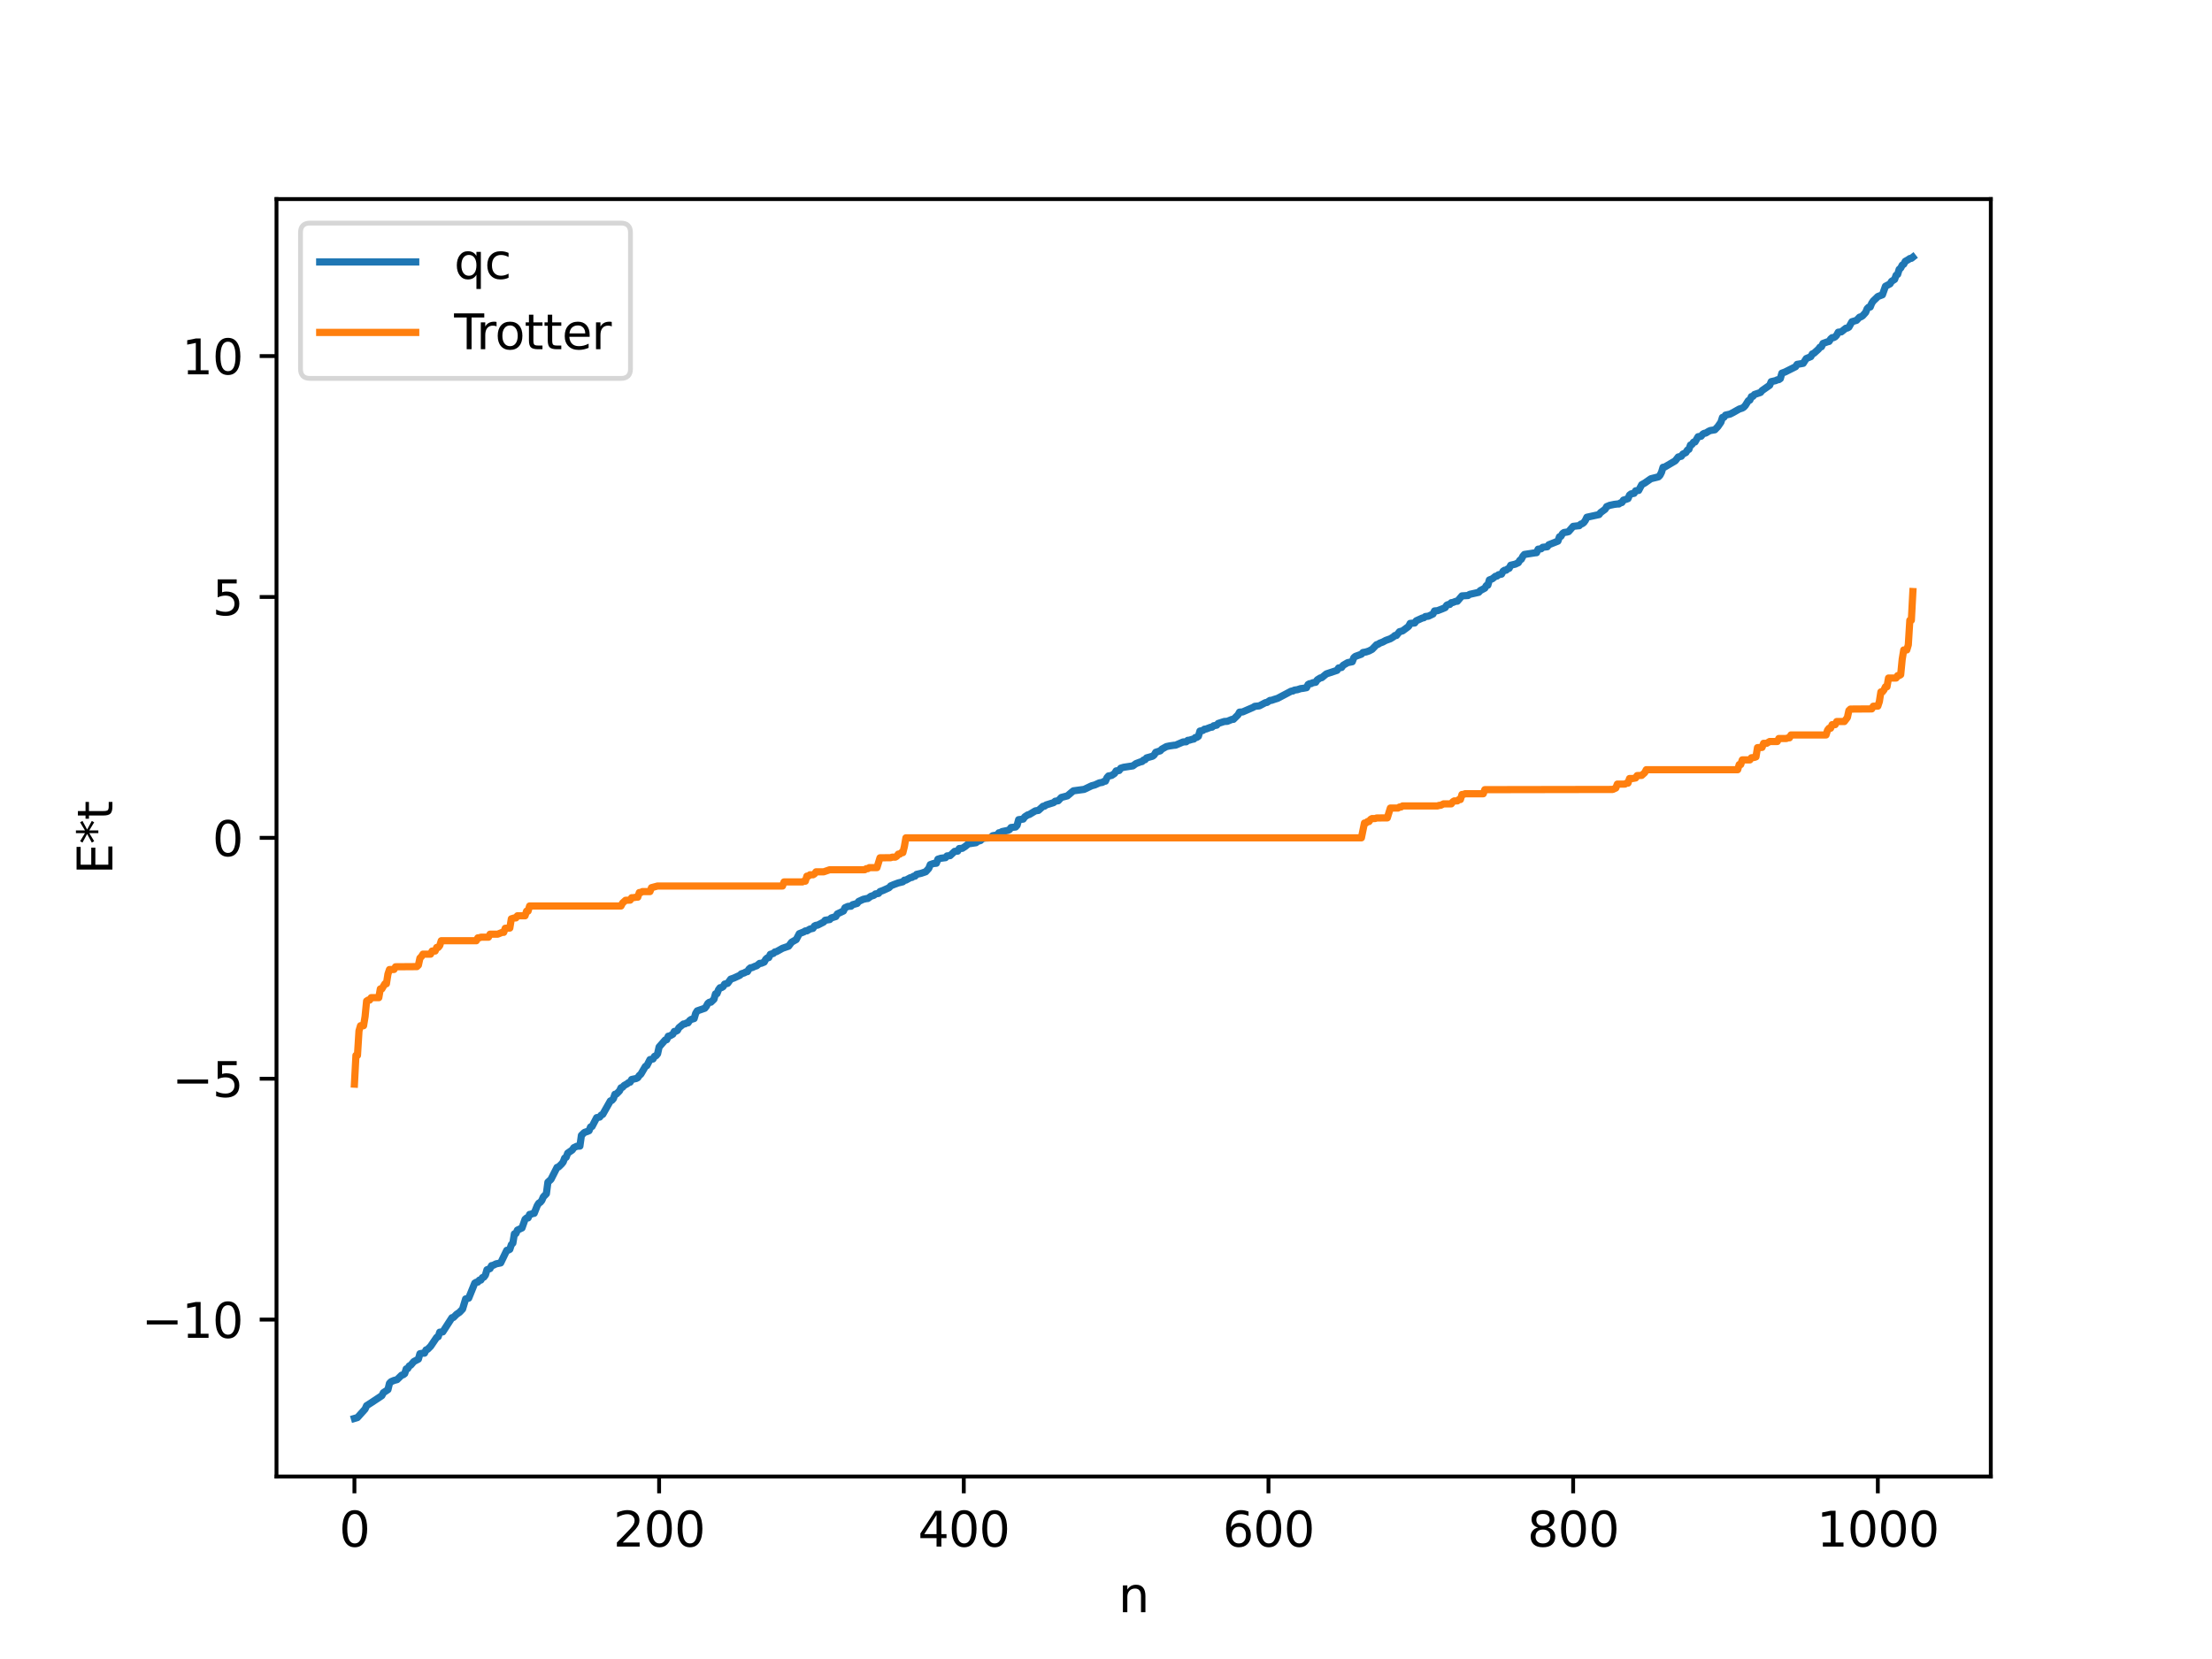 <?xml version="1.0" encoding="utf-8" standalone="no"?>
<!DOCTYPE svg PUBLIC "-//W3C//DTD SVG 1.1//EN"
  "http://www.w3.org/Graphics/SVG/1.1/DTD/svg11.dtd">
<svg xmlns:xlink="http://www.w3.org/1999/xlink" width="460.8pt" height="345.6pt" viewBox="0 0 460.8 345.6" xmlns="http://www.w3.org/2000/svg" version="1.1">
 <defs>
  <style type="text/css">*{stroke-linejoin: round; stroke-linecap: butt}</style>
 </defs>
 <g id="figure_1">
  <g id="patch_1">
   <path d="M 0 345.6 
L 460.8 345.6 
L 460.8 0 
L 0 0 
z
" style="fill: #ffffff"/>
  </g>
  <g id="axes_1">
   <g id="patch_2">
    <path d="M 57.6 307.584 
L 414.72 307.584 
L 414.72 41.472 
L 57.6 41.472 
z
" style="fill: #ffffff"/>
   </g>
   <g id="matplotlib.axis_1">
    <g id="xtick_1">
     <g id="line2d_1">
      <defs>
       <path id="ma45dcf64dc" d="M 0 0 
L 0 3.5 
" style="stroke: #000000; stroke-width: 0.8"/>
      </defs>
      <g>
       <use xlink:href="#ma45dcf64dc" x="73.833" y="307.584" style="stroke: #000000; stroke-width: 0.8"/>
      </g>
     </g>
     <g id="text_1">
      <!-- 0 -->
      <g transform="translate(70.651 322.182) scale(0.1 -0.1)">
       <defs>
        <path id="DejaVuSans-30" d="M 2034 4250 
Q 1547 4250 1301 3770 
Q 1056 3291 1056 2328 
Q 1056 1369 1301 889 
Q 1547 409 2034 409 
Q 2525 409 2770 889 
Q 3016 1369 3016 2328 
Q 3016 3291 2770 3770 
Q 2525 4250 2034 4250 
z
M 2034 4750 
Q 2819 4750 3233 4129 
Q 3647 3509 3647 2328 
Q 3647 1150 3233 529 
Q 2819 -91 2034 -91 
Q 1250 -91 836 529 
Q 422 1150 422 2328 
Q 422 3509 836 4129 
Q 1250 4750 2034 4750 
z
" transform="scale(0.016)"/>
       </defs>
       <use xlink:href="#DejaVuSans-30"/>
      </g>
     </g>
    </g>
    <g id="xtick_2">
     <g id="line2d_2">
      <g>
       <use xlink:href="#ma45dcf64dc" x="137.304" y="307.584" style="stroke: #000000; stroke-width: 0.8"/>
      </g>
     </g>
     <g id="text_2">
      <!-- 200 -->
      <g transform="translate(127.76 322.182) scale(0.1 -0.1)">
       <defs>
        <path id="DejaVuSans-32" d="M 1228 531 
L 3431 531 
L 3431 0 
L 469 0 
L 469 531 
Q 828 903 1448 1529 
Q 2069 2156 2228 2338 
Q 2531 2678 2651 2914 
Q 2772 3150 2772 3378 
Q 2772 3750 2511 3984 
Q 2250 4219 1831 4219 
Q 1534 4219 1204 4116 
Q 875 4013 500 3803 
L 500 4441 
Q 881 4594 1212 4672 
Q 1544 4750 1819 4750 
Q 2544 4750 2975 4387 
Q 3406 4025 3406 3419 
Q 3406 3131 3298 2873 
Q 3191 2616 2906 2266 
Q 2828 2175 2409 1742 
Q 1991 1309 1228 531 
z
" transform="scale(0.016)"/>
       </defs>
       <use xlink:href="#DejaVuSans-32"/>
       <use xlink:href="#DejaVuSans-30" x="63.623"/>
       <use xlink:href="#DejaVuSans-30" x="127.246"/>
      </g>
     </g>
    </g>
    <g id="xtick_3">
     <g id="line2d_3">
      <g>
       <use xlink:href="#ma45dcf64dc" x="200.775" y="307.584" style="stroke: #000000; stroke-width: 0.8"/>
      </g>
     </g>
     <g id="text_3">
      <!-- 400 -->
      <g transform="translate(191.231 322.182) scale(0.1 -0.1)">
       <defs>
        <path id="DejaVuSans-34" d="M 2419 4116 
L 825 1625 
L 2419 1625 
L 2419 4116 
z
M 2253 4666 
L 3047 4666 
L 3047 1625 
L 3713 1625 
L 3713 1100 
L 3047 1100 
L 3047 0 
L 2419 0 
L 2419 1100 
L 313 1100 
L 313 1709 
L 2253 4666 
z
" transform="scale(0.016)"/>
       </defs>
       <use xlink:href="#DejaVuSans-34"/>
       <use xlink:href="#DejaVuSans-30" x="63.623"/>
       <use xlink:href="#DejaVuSans-30" x="127.246"/>
      </g>
     </g>
    </g>
    <g id="xtick_4">
     <g id="line2d_4">
      <g>
       <use xlink:href="#ma45dcf64dc" x="264.246" y="307.584" style="stroke: #000000; stroke-width: 0.8"/>
      </g>
     </g>
     <g id="text_4">
      <!-- 600 -->
      <g transform="translate(254.702 322.182) scale(0.1 -0.1)">
       <defs>
        <path id="DejaVuSans-36" d="M 2113 2584 
Q 1688 2584 1439 2293 
Q 1191 2003 1191 1497 
Q 1191 994 1439 701 
Q 1688 409 2113 409 
Q 2538 409 2786 701 
Q 3034 994 3034 1497 
Q 3034 2003 2786 2293 
Q 2538 2584 2113 2584 
z
M 3366 4563 
L 3366 3988 
Q 3128 4100 2886 4159 
Q 2644 4219 2406 4219 
Q 1781 4219 1451 3797 
Q 1122 3375 1075 2522 
Q 1259 2794 1537 2939 
Q 1816 3084 2150 3084 
Q 2853 3084 3261 2657 
Q 3669 2231 3669 1497 
Q 3669 778 3244 343 
Q 2819 -91 2113 -91 
Q 1303 -91 875 529 
Q 447 1150 447 2328 
Q 447 3434 972 4092 
Q 1497 4750 2381 4750 
Q 2619 4750 2861 4703 
Q 3103 4656 3366 4563 
z
" transform="scale(0.016)"/>
       </defs>
       <use xlink:href="#DejaVuSans-36"/>
       <use xlink:href="#DejaVuSans-30" x="63.623"/>
       <use xlink:href="#DejaVuSans-30" x="127.246"/>
      </g>
     </g>
    </g>
    <g id="xtick_5">
     <g id="line2d_5">
      <g>
       <use xlink:href="#ma45dcf64dc" x="327.717" y="307.584" style="stroke: #000000; stroke-width: 0.8"/>
      </g>
     </g>
     <g id="text_5">
      <!-- 800 -->
      <g transform="translate(318.173 322.182) scale(0.1 -0.1)">
       <defs>
        <path id="DejaVuSans-38" d="M 2034 2216 
Q 1584 2216 1326 1975 
Q 1069 1734 1069 1313 
Q 1069 891 1326 650 
Q 1584 409 2034 409 
Q 2484 409 2743 651 
Q 3003 894 3003 1313 
Q 3003 1734 2745 1975 
Q 2488 2216 2034 2216 
z
M 1403 2484 
Q 997 2584 770 2862 
Q 544 3141 544 3541 
Q 544 4100 942 4425 
Q 1341 4750 2034 4750 
Q 2731 4750 3128 4425 
Q 3525 4100 3525 3541 
Q 3525 3141 3298 2862 
Q 3072 2584 2669 2484 
Q 3125 2378 3379 2068 
Q 3634 1759 3634 1313 
Q 3634 634 3220 271 
Q 2806 -91 2034 -91 
Q 1263 -91 848 271 
Q 434 634 434 1313 
Q 434 1759 690 2068 
Q 947 2378 1403 2484 
z
M 1172 3481 
Q 1172 3119 1398 2916 
Q 1625 2713 2034 2713 
Q 2441 2713 2670 2916 
Q 2900 3119 2900 3481 
Q 2900 3844 2670 4047 
Q 2441 4250 2034 4250 
Q 1625 4250 1398 4047 
Q 1172 3844 1172 3481 
z
" transform="scale(0.016)"/>
       </defs>
       <use xlink:href="#DejaVuSans-38"/>
       <use xlink:href="#DejaVuSans-30" x="63.623"/>
       <use xlink:href="#DejaVuSans-30" x="127.246"/>
      </g>
     </g>
    </g>
    <g id="xtick_6">
     <g id="line2d_6">
      <g>
       <use xlink:href="#ma45dcf64dc" x="391.188" y="307.584" style="stroke: #000000; stroke-width: 0.8"/>
      </g>
     </g>
     <g id="text_6">
      <!-- 1000 -->
      <g transform="translate(378.463 322.182) scale(0.1 -0.1)">
       <defs>
        <path id="DejaVuSans-31" d="M 794 531 
L 1825 531 
L 1825 4091 
L 703 3866 
L 703 4441 
L 1819 4666 
L 2450 4666 
L 2450 531 
L 3481 531 
L 3481 0 
L 794 0 
L 794 531 
z
" transform="scale(0.016)"/>
       </defs>
       <use xlink:href="#DejaVuSans-31"/>
       <use xlink:href="#DejaVuSans-30" x="63.623"/>
       <use xlink:href="#DejaVuSans-30" x="127.246"/>
       <use xlink:href="#DejaVuSans-30" x="190.869"/>
      </g>
     </g>
    </g>
    <g id="text_7">
     <!-- n -->
     <g transform="translate(232.991 335.861) scale(0.1 -0.1)">
      <defs>
       <path id="DejaVuSans-6e" d="M 3513 2113 
L 3513 0 
L 2938 0 
L 2938 2094 
Q 2938 2591 2744 2837 
Q 2550 3084 2163 3084 
Q 1697 3084 1428 2787 
Q 1159 2491 1159 1978 
L 1159 0 
L 581 0 
L 581 3500 
L 1159 3500 
L 1159 2956 
Q 1366 3272 1645 3428 
Q 1925 3584 2291 3584 
Q 2894 3584 3203 3211 
Q 3513 2838 3513 2113 
z
" transform="scale(0.016)"/>
      </defs>
      <use xlink:href="#DejaVuSans-6e"/>
     </g>
    </g>
   </g>
   <g id="matplotlib.axis_2">
    <g id="ytick_1">
     <g id="line2d_7">
      <defs>
       <path id="mf8c01d62b6" d="M 0 0 
L -3.5 0 
" style="stroke: #000000; stroke-width: 0.8"/>
      </defs>
      <g>
       <use xlink:href="#mf8c01d62b6" x="57.6" y="274.895" style="stroke: #000000; stroke-width: 0.8"/>
      </g>
     </g>
     <g id="text_8">
      <!-- −10 -->
      <g transform="translate(29.495 278.695) scale(0.1 -0.1)">
       <defs>
        <path id="DejaVuSans-2212" d="M 678 2272 
L 4684 2272 
L 4684 1741 
L 678 1741 
L 678 2272 
z
" transform="scale(0.016)"/>
       </defs>
       <use xlink:href="#DejaVuSans-2212"/>
       <use xlink:href="#DejaVuSans-31" x="83.789"/>
       <use xlink:href="#DejaVuSans-30" x="147.412"/>
      </g>
     </g>
    </g>
    <g id="ytick_2">
     <g id="line2d_8">
      <g>
       <use xlink:href="#mf8c01d62b6" x="57.6" y="224.717" style="stroke: #000000; stroke-width: 0.8"/>
      </g>
     </g>
     <g id="text_9">
      <!-- −5 -->
      <g transform="translate(35.858 228.516) scale(0.1 -0.1)">
       <defs>
        <path id="DejaVuSans-35" d="M 691 4666 
L 3169 4666 
L 3169 4134 
L 1269 4134 
L 1269 2991 
Q 1406 3038 1543 3061 
Q 1681 3084 1819 3084 
Q 2600 3084 3056 2656 
Q 3513 2228 3513 1497 
Q 3513 744 3044 326 
Q 2575 -91 1722 -91 
Q 1428 -91 1123 -41 
Q 819 9 494 109 
L 494 744 
Q 775 591 1075 516 
Q 1375 441 1709 441 
Q 2250 441 2565 725 
Q 2881 1009 2881 1497 
Q 2881 1984 2565 2268 
Q 2250 2553 1709 2553 
Q 1456 2553 1204 2497 
Q 953 2441 691 2322 
L 691 4666 
z
" transform="scale(0.016)"/>
       </defs>
       <use xlink:href="#DejaVuSans-2212"/>
       <use xlink:href="#DejaVuSans-35" x="83.789"/>
      </g>
     </g>
    </g>
    <g id="ytick_3">
     <g id="line2d_9">
      <g>
       <use xlink:href="#mf8c01d62b6" x="57.6" y="174.538" style="stroke: #000000; stroke-width: 0.8"/>
      </g>
     </g>
     <g id="text_10">
      <!-- 0 -->
      <g transform="translate(44.237 178.337) scale(0.1 -0.1)">
       <use xlink:href="#DejaVuSans-30"/>
      </g>
     </g>
    </g>
    <g id="ytick_4">
     <g id="line2d_10">
      <g>
       <use xlink:href="#mf8c01d62b6" x="57.6" y="124.359" style="stroke: #000000; stroke-width: 0.8"/>
      </g>
     </g>
     <g id="text_11">
      <!-- 5 -->
      <g transform="translate(44.237 128.159) scale(0.1 -0.1)">
       <use xlink:href="#DejaVuSans-35"/>
      </g>
     </g>
    </g>
    <g id="ytick_5">
     <g id="line2d_11">
      <g>
       <use xlink:href="#mf8c01d62b6" x="57.6" y="74.181" style="stroke: #000000; stroke-width: 0.8"/>
      </g>
     </g>
     <g id="text_12">
      <!-- 10 -->
      <g transform="translate(37.875 77.98) scale(0.1 -0.1)">
       <use xlink:href="#DejaVuSans-31"/>
       <use xlink:href="#DejaVuSans-30" x="63.623"/>
      </g>
     </g>
    </g>
    <g id="text_13">
     <!-- E*t -->
     <g transform="translate(23.416 182.148) rotate(-90) scale(0.1 -0.1)">
      <defs>
       <path id="DejaVuSans-45" d="M 628 4666 
L 3578 4666 
L 3578 4134 
L 1259 4134 
L 1259 2753 
L 3481 2753 
L 3481 2222 
L 1259 2222 
L 1259 531 
L 3634 531 
L 3634 0 
L 628 0 
L 628 4666 
z
" transform="scale(0.016)"/>
       <path id="DejaVuSans-2a" d="M 3009 3897 
L 1888 3291 
L 3009 2681 
L 2828 2375 
L 1778 3009 
L 1778 1831 
L 1422 1831 
L 1422 3009 
L 372 2375 
L 191 2681 
L 1313 3291 
L 191 3897 
L 372 4206 
L 1422 3572 
L 1422 4750 
L 1778 4750 
L 1778 3572 
L 2828 4206 
L 3009 3897 
z
" transform="scale(0.016)"/>
       <path id="DejaVuSans-74" d="M 1172 4494 
L 1172 3500 
L 2356 3500 
L 2356 3053 
L 1172 3053 
L 1172 1153 
Q 1172 725 1289 603 
Q 1406 481 1766 481 
L 2356 481 
L 2356 0 
L 1766 0 
Q 1100 0 847 248 
Q 594 497 594 1153 
L 594 3053 
L 172 3053 
L 172 3500 
L 594 3500 
L 594 4494 
L 1172 4494 
z
" transform="scale(0.016)"/>
      </defs>
      <use xlink:href="#DejaVuSans-45"/>
      <use xlink:href="#DejaVuSans-2a" x="63.184"/>
      <use xlink:href="#DejaVuSans-74" x="113.184"/>
     </g>
    </g>
   </g>
   <g id="line2d_12">
    <path d="M 73.833 295.488 
L 74.467 295.301 
L 76.054 293.534 
L 76.372 292.826 
L 77.324 292.218 
L 79.545 290.742 
L 79.862 290.127 
L 80.815 289.489 
L 81.132 288.186 
L 81.449 287.839 
L 82.084 287.572 
L 82.719 287.4 
L 83.671 286.464 
L 83.988 286.395 
L 84.305 286.154 
L 84.623 285.163 
L 84.94 285.097 
L 85.258 284.551 
L 85.575 284.379 
L 86.21 283.633 
L 87.162 283.133 
L 87.479 282.004 
L 88.114 281.888 
L 88.431 281.888 
L 88.748 281.217 
L 89.066 281.098 
L 89.7 280.465 
L 90.97 278.597 
L 91.287 278.465 
L 91.605 277.511 
L 92.239 277.458 
L 94.143 274.507 
L 94.461 274.445 
L 95.096 273.806 
L 95.73 273.368 
L 96.365 272.701 
L 97 270.587 
L 97.634 270.433 
L 98.904 267.295 
L 99.221 267.106 
L 99.539 267.084 
L 99.856 266.675 
L 100.173 266.663 
L 100.491 266.153 
L 100.808 266.042 
L 101.125 265.608 
L 101.443 264.513 
L 102.077 264.274 
L 102.395 263.654 
L 102.712 263.595 
L 103.347 263.281 
L 104.299 263.089 
L 105.568 260.464 
L 105.886 260.427 
L 106.203 260.26 
L 106.52 259.289 
L 106.838 258.963 
L 107.155 257.03 
L 107.472 256.968 
L 107.79 256.249 
L 108.742 255.805 
L 109.377 254.009 
L 109.694 253.73 
L 110.011 253.714 
L 110.329 252.983 
L 110.646 252.95 
L 110.963 252.784 
L 111.281 252.758 
L 111.915 251.164 
L 112.233 250.649 
L 112.55 250.463 
L 112.867 250.08 
L 113.185 249.337 
L 113.82 248.681 
L 114.137 246.272 
L 114.772 245.689 
L 116.041 243.189 
L 116.358 243.097 
L 116.993 242.478 
L 117.31 242.079 
L 117.628 241.25 
L 117.945 241.082 
L 118.262 240.222 
L 119.215 239.559 
L 119.532 239.084 
L 120.167 238.776 
L 120.801 238.753 
L 121.119 236.513 
L 121.753 235.904 
L 122.388 235.69 
L 122.705 235.551 
L 123.023 234.766 
L 123.34 234.663 
L 124.292 232.833 
L 124.927 232.71 
L 125.244 232.289 
L 125.562 232.143 
L 127.148 229.348 
L 127.466 229.224 
L 127.783 228.871 
L 128.1 227.957 
L 128.418 227.898 
L 129.053 227.255 
L 129.37 226.602 
L 129.687 226.495 
L 130.005 226.135 
L 130.639 225.778 
L 130.957 225.522 
L 131.274 225.438 
L 131.591 224.871 
L 132.543 224.669 
L 132.861 224.497 
L 133.178 224.037 
L 133.496 223.774 
L 134.448 222.149 
L 134.765 221.978 
L 135.4 220.731 
L 136.034 220.606 
L 136.352 220.053 
L 136.669 219.92 
L 136.986 219.532 
L 137.304 218.102 
L 138.573 216.653 
L 138.891 216.589 
L 139.208 215.865 
L 139.525 215.804 
L 140.16 215.447 
L 140.477 214.864 
L 140.795 214.839 
L 141.112 214.666 
L 141.429 214.089 
L 142.381 213.314 
L 142.699 213.297 
L 143.016 213.106 
L 143.334 213.077 
L 143.651 212.604 
L 143.968 212.372 
L 144.603 212.182 
L 144.92 211.105 
L 145.238 210.586 
L 146.824 210.034 
L 147.142 209.626 
L 147.459 209.027 
L 147.777 208.787 
L 148.094 208.778 
L 148.729 208.163 
L 149.046 207.041 
L 149.363 206.999 
L 149.681 206.182 
L 149.998 205.76 
L 150.315 205.734 
L 150.633 205.536 
L 150.95 205.003 
L 151.585 204.845 
L 152.22 203.973 
L 152.854 203.754 
L 154.124 203.171 
L 154.441 202.864 
L 155.076 202.656 
L 155.393 202.465 
L 155.71 202.408 
L 156.028 201.872 
L 156.345 201.607 
L 156.662 201.576 
L 157.297 201.285 
L 157.615 201.199 
L 158.249 200.684 
L 158.567 200.681 
L 159.201 200.417 
L 159.519 199.83 
L 159.836 199.552 
L 160.153 199.487 
L 160.471 198.809 
L 161.105 198.614 
L 161.423 198.304 
L 161.74 198.255 
L 163.01 197.546 
L 164.279 197.109 
L 164.914 196.268 
L 165.866 195.73 
L 166.5 194.509 
L 167.453 194.127 
L 167.77 193.923 
L 168.087 193.92 
L 168.722 193.54 
L 169.357 193.393 
L 169.674 192.902 
L 169.991 192.752 
L 170.309 192.732 
L 171.578 192.082 
L 171.896 191.705 
L 172.848 191.56 
L 173.165 191.227 
L 174.117 190.931 
L 174.434 190.382 
L 175.704 189.781 
L 176.021 189.101 
L 176.656 188.816 
L 177.291 188.779 
L 177.608 188.469 
L 178.56 188.199 
L 178.877 187.783 
L 179.829 187.344 
L 180.464 187.201 
L 180.781 187.174 
L 181.416 186.71 
L 182.051 186.506 
L 182.368 186.223 
L 183.003 186.117 
L 183.32 185.727 
L 183.955 185.498 
L 185.224 184.919 
L 185.542 184.55 
L 186.177 184.282 
L 187.129 183.928 
L 187.763 183.774 
L 188.081 183.691 
L 188.398 183.352 
L 188.715 183.346 
L 189.667 182.824 
L 189.985 182.781 
L 190.302 182.545 
L 190.62 182.519 
L 190.937 182.148 
L 191.889 181.93 
L 192.841 181.605 
L 193.476 180.915 
L 193.793 180.117 
L 194.428 179.895 
L 195.062 179.83 
L 195.38 178.988 
L 196.015 178.789 
L 196.967 178.667 
L 197.284 178.304 
L 197.919 178.246 
L 198.871 177.352 
L 199.505 177.308 
L 199.823 176.762 
L 200.458 176.723 
L 201.092 176.316 
L 201.727 175.791 
L 203.314 175.555 
L 203.631 175.286 
L 204.266 175.096 
L 204.583 174.737 
L 205.218 174.585 
L 206.17 174.544 
L 206.487 174.407 
L 206.805 174.094 
L 207.757 173.918 
L 208.074 173.487 
L 208.391 173.479 
L 208.709 173.242 
L 209.978 172.979 
L 210.296 172.817 
L 210.613 172.389 
L 211.565 172.278 
L 211.882 171.919 
L 212.2 170.753 
L 213.152 170.633 
L 213.469 170.167 
L 214.104 169.754 
L 214.421 169.678 
L 215.691 168.913 
L 216.325 168.821 
L 217.277 167.962 
L 217.595 167.938 
L 217.912 167.692 
L 219.499 167.194 
L 219.816 166.908 
L 220.451 166.809 
L 221.086 166.127 
L 222.355 165.794 
L 223.307 164.986 
L 223.624 164.741 
L 225.846 164.443 
L 227.433 163.683 
L 228.067 163.517 
L 229.02 163.086 
L 229.654 162.983 
L 229.972 162.773 
L 230.289 162.728 
L 230.606 162.002 
L 230.924 161.642 
L 231.558 161.547 
L 232.193 161.12 
L 232.51 160.59 
L 233.145 160.507 
L 233.462 160.029 
L 234.097 159.836 
L 236.001 159.545 
L 236.636 159.077 
L 237.588 158.713 
L 237.905 158.649 
L 238.223 158.332 
L 238.54 158.261 
L 238.858 157.881 
L 239.492 157.705 
L 240.127 157.524 
L 240.444 157.257 
L 240.762 156.714 
L 241.714 156.405 
L 242.031 156.057 
L 242.983 155.528 
L 243.618 155.391 
L 244.57 155.251 
L 244.887 155.234 
L 246.474 154.557 
L 247.109 154.526 
L 247.426 154.228 
L 247.743 154.202 
L 248.378 154.006 
L 248.696 153.956 
L 249.013 153.632 
L 249.33 153.601 
L 249.648 153.382 
L 249.965 152.294 
L 250.6 152.159 
L 250.917 151.898 
L 251.234 151.872 
L 252.186 151.506 
L 252.504 151.479 
L 252.821 151.193 
L 253.456 151.067 
L 253.773 150.707 
L 255.043 150.297 
L 255.677 150.262 
L 256.629 149.867 
L 256.947 149.852 
L 257.899 148.915 
L 258.216 148.35 
L 258.851 148.313 
L 261.072 147.348 
L 261.39 147.143 
L 262.342 147.045 
L 263.611 146.374 
L 263.929 146.332 
L 264.563 145.908 
L 264.881 145.894 
L 265.515 145.674 
L 266.15 145.478 
L 269.006 143.97 
L 269.324 143.954 
L 269.641 143.763 
L 270.276 143.675 
L 270.91 143.461 
L 271.545 143.376 
L 272.18 143.255 
L 272.497 142.598 
L 272.815 142.425 
L 273.132 142.414 
L 273.449 142.23 
L 274.084 142.127 
L 274.401 141.636 
L 275.036 141.229 
L 275.353 141.168 
L 276.305 140.384 
L 278.527 139.648 
L 278.844 139.154 
L 279.479 139.044 
L 279.796 138.595 
L 280.748 138.039 
L 281.7 137.852 
L 282.018 137.03 
L 282.335 136.743 
L 283.605 136.28 
L 283.922 135.927 
L 284.557 135.82 
L 285.191 135.607 
L 285.826 135.273 
L 286.778 134.291 
L 287.096 134.213 
L 287.413 133.988 
L 288.048 133.75 
L 288.682 133.407 
L 289.634 133.065 
L 290.269 132.678 
L 290.586 132.386 
L 290.904 132.381 
L 291.539 131.592 
L 292.173 131.429 
L 292.808 130.963 
L 293.443 130.48 
L 293.76 129.867 
L 294.712 129.777 
L 295.029 129.322 
L 296.299 128.747 
L 296.616 128.687 
L 296.934 128.434 
L 297.568 128.36 
L 298.52 127.906 
L 298.838 127.27 
L 299.472 127.214 
L 300.424 126.844 
L 301.059 126.575 
L 301.377 126.079 
L 301.694 125.929 
L 302.011 125.918 
L 302.329 125.553 
L 302.646 125.515 
L 303.281 125.261 
L 303.598 125.249 
L 304.55 124.134 
L 305.82 124.056 
L 306.137 123.82 
L 307.089 123.608 
L 308.041 123.392 
L 308.358 123.036 
L 309.31 122.527 
L 309.628 121.99 
L 309.945 121.906 
L 310.262 120.811 
L 310.897 120.564 
L 311.532 120.05 
L 311.849 120.007 
L 312.167 119.73 
L 312.801 119.601 
L 313.119 119.001 
L 313.436 118.786 
L 313.753 118.783 
L 314.071 118.504 
L 314.388 118.393 
L 314.705 117.749 
L 315.658 117.523 
L 316.292 117.227 
L 316.61 116.703 
L 316.927 116.493 
L 317.244 115.873 
L 317.562 115.503 
L 319.783 115.162 
L 320.1 115.132 
L 320.418 114.405 
L 321.053 114.324 
L 321.37 114.015 
L 322.322 113.901 
L 322.639 113.483 
L 324.543 112.729 
L 324.861 111.825 
L 325.178 111.716 
L 325.496 111.155 
L 325.813 110.932 
L 326.448 110.837 
L 326.765 110.745 
L 327.717 109.65 
L 328.669 109.537 
L 328.986 109.513 
L 329.304 109.188 
L 329.621 109.092 
L 329.939 108.849 
L 330.256 108.412 
L 330.573 107.751 
L 333.112 107.196 
L 333.429 106.778 
L 334.381 106.083 
L 334.699 105.534 
L 335.334 105.27 
L 336.286 105.069 
L 336.92 104.991 
L 337.238 104.991 
L 337.555 104.761 
L 337.872 104.685 
L 338.19 104.181 
L 338.824 103.989 
L 339.142 103.871 
L 339.459 103.139 
L 339.777 102.892 
L 340.411 102.769 
L 340.729 102.242 
L 341.363 102.168 
L 341.998 100.969 
L 342.633 100.619 
L 343.902 99.732 
L 345.489 99.331 
L 345.806 99.008 
L 346.124 98.378 
L 346.441 97.341 
L 346.758 97.309 
L 348.98 95.999 
L 349.615 95.194 
L 350.249 95.044 
L 350.567 94.591 
L 351.201 94.276 
L 351.519 93.754 
L 351.836 93.606 
L 352.153 92.707 
L 352.471 92.586 
L 352.788 92.114 
L 353.105 92.072 
L 353.74 90.976 
L 354.375 90.872 
L 354.692 90.468 
L 355.01 90.267 
L 355.327 90.224 
L 355.962 89.836 
L 356.279 89.691 
L 357.231 89.534 
L 357.866 88.867 
L 358.5 87.95 
L 358.818 86.96 
L 359.135 86.926 
L 359.453 86.478 
L 360.405 86.261 
L 361.039 85.939 
L 362.309 85.218 
L 362.943 85.013 
L 363.261 84.818 
L 363.578 84.476 
L 364.213 83.467 
L 364.53 83.349 
L 364.848 82.617 
L 365.165 82.571 
L 365.482 82.183 
L 366.752 81.753 
L 367.069 81.363 
L 368.656 80.255 
L 368.973 79.506 
L 369.925 79.286 
L 370.243 79.118 
L 370.56 79.085 
L 370.877 78.871 
L 371.195 77.736 
L 371.829 77.506 
L 374.051 76.392 
L 374.368 75.906 
L 375.003 75.801 
L 375.638 75.689 
L 376.272 74.698 
L 377.224 74.295 
L 377.542 73.726 
L 377.859 73.606 
L 378.811 72.75 
L 379.129 72.324 
L 379.446 72.234 
L 379.763 71.545 
L 380.715 71.202 
L 381.033 71.126 
L 381.35 70.624 
L 381.667 70.34 
L 381.985 70.328 
L 382.302 70.156 
L 382.62 69.804 
L 382.937 69.205 
L 383.572 69.135 
L 384.524 68.377 
L 384.841 68.34 
L 385.158 68.148 
L 385.793 67.02 
L 386.745 66.735 
L 387.38 66.07 
L 387.697 65.986 
L 388.015 65.784 
L 388.649 65.083 
L 388.967 64.291 
L 389.284 63.986 
L 389.601 63.954 
L 389.919 63.159 
L 390.236 62.698 
L 390.871 62.096 
L 391.188 61.772 
L 392.14 61.415 
L 392.775 59.633 
L 393.727 59.131 
L 394.044 58.611 
L 394.679 58.207 
L 394.996 57.34 
L 395.314 57.154 
L 395.631 56.11 
L 395.948 55.848 
L 396.266 55.233 
L 396.583 55.041 
L 396.9 54.443 
L 397.535 54.084 
L 397.853 53.854 
L 398.17 53.816 
L 398.487 53.568 
L 398.487 53.568 
" clip-path="url(#pb348d07578)" style="fill: none; stroke: #1f77b4; stroke-width: 1.5; stroke-linecap: square"/>
   </g>
   <g id="line2d_13">
    <path d="M 73.833 225.845 
L 74.15 219.858 
L 74.467 219.858 
L 74.785 214.74 
L 75.102 213.677 
L 75.737 213.677 
L 76.054 211.762 
L 76.372 208.53 
L 76.689 208.332 
L 77.006 208.332 
L 77.324 207.832 
L 78.91 207.832 
L 79.228 206.008 
L 79.545 206.008 
L 80.18 204.94 
L 80.497 204.94 
L 80.815 202.923 
L 81.132 201.974 
L 82.084 201.958 
L 82.401 201.396 
L 86.844 201.364 
L 87.162 201.057 
L 87.479 199.595 
L 87.796 199.272 
L 88.114 198.766 
L 89.7 198.766 
L 90.018 198.12 
L 90.653 198.12 
L 90.97 197.369 
L 91.287 197.369 
L 91.605 196.978 
L 91.922 195.972 
L 99.221 195.972 
L 99.539 195.373 
L 99.856 195.373 
L 100.173 195.231 
L 101.76 195.231 
L 102.077 194.61 
L 103.664 194.61 
L 104.616 194.227 
L 104.934 194.227 
L 105.251 193.375 
L 106.203 193.332 
L 106.52 191.409 
L 107.155 191.219 
L 107.472 191.219 
L 107.79 190.776 
L 109.377 190.776 
L 109.694 189.804 
L 110.011 189.804 
L 110.329 188.731 
L 129.37 188.731 
L 129.687 188.121 
L 130.322 187.547 
L 131.274 187.51 
L 131.591 187.011 
L 131.909 187.011 
L 132.543 186.897 
L 132.861 186.897 
L 133.178 185.936 
L 133.496 185.936 
L 133.813 185.735 
L 135.4 185.735 
L 135.717 184.916 
L 136.986 184.574 
L 163.01 184.574 
L 163.327 183.723 
L 167.135 183.723 
L 167.453 183.568 
L 167.77 183.568 
L 168.087 182.516 
L 168.405 182.516 
L 168.722 182.235 
L 169.357 182.235 
L 169.674 182.053 
L 169.991 181.619 
L 171.578 181.619 
L 172.848 181.183 
L 180.147 181.183 
L 180.464 180.96 
L 180.781 180.96 
L 181.099 180.74 
L 182.686 180.74 
L 183.32 178.695 
L 185.542 178.677 
L 185.859 178.558 
L 186.494 178.558 
L 186.811 178.378 
L 187.129 177.929 
L 187.446 177.929 
L 187.763 177.624 
L 188.081 177.624 
L 188.398 176.352 
L 188.715 174.538 
L 283.605 174.538 
L 284.239 171.452 
L 284.557 171.452 
L 284.874 171.148 
L 285.191 171.148 
L 285.509 170.698 
L 285.826 170.518 
L 286.461 170.518 
L 286.778 170.399 
L 289 170.381 
L 289.634 168.336 
L 291.221 168.336 
L 291.539 168.116 
L 291.856 168.116 
L 292.173 167.893 
L 299.472 167.893 
L 299.79 167.763 
L 300.107 167.763 
L 300.742 167.457 
L 302.329 167.457 
L 302.646 167.023 
L 302.963 166.841 
L 303.598 166.841 
L 303.915 166.56 
L 304.233 166.56 
L 304.55 165.508 
L 304.867 165.508 
L 305.185 165.353 
L 308.993 165.353 
L 309.31 164.502 
L 335.968 164.456 
L 336.603 164.16 
L 336.92 163.341 
L 338.507 163.341 
L 338.824 163.14 
L 339.142 163.14 
L 339.459 162.179 
L 340.094 162.179 
L 340.729 162.065 
L 341.046 161.566 
L 341.998 161.529 
L 342.633 160.956 
L 342.95 160.345 
L 361.991 160.345 
L 362.309 159.272 
L 362.626 159.272 
L 362.943 158.3 
L 364.53 158.3 
L 364.848 157.857 
L 365.482 157.781 
L 365.8 157.667 
L 366.117 155.744 
L 367.069 155.701 
L 367.386 154.849 
L 368.021 154.849 
L 368.656 154.467 
L 370.243 154.467 
L 370.56 153.845 
L 372.147 153.845 
L 372.464 153.703 
L 372.781 153.703 
L 373.099 153.104 
L 380.398 153.104 
L 380.715 152.098 
L 381.033 151.707 
L 381.35 151.707 
L 381.667 150.956 
L 382.302 150.956 
L 382.62 150.31 
L 384.206 150.31 
L 384.841 149.481 
L 385.158 148.02 
L 385.476 147.712 
L 389.919 147.68 
L 390.236 147.118 
L 391.188 147.102 
L 391.505 146.153 
L 391.823 144.136 
L 392.14 144.136 
L 392.458 143.728 
L 392.775 143.068 
L 393.092 143.068 
L 393.41 141.245 
L 394.996 141.245 
L 395.314 140.744 
L 395.631 140.744 
L 395.948 140.546 
L 396.266 137.314 
L 396.583 135.399 
L 397.218 135.399 
L 397.535 134.336 
L 397.853 129.218 
L 398.17 129.218 
L 398.487 123.231 
L 398.487 123.231 
" clip-path="url(#pb348d07578)" style="fill: none; stroke: #ff7f0e; stroke-width: 1.5; stroke-linecap: square"/>
   </g>
   <g id="patch_3">
    <path d="M 57.6 307.584 
L 57.6 41.472 
" style="fill: none; stroke: #000000; stroke-width: 0.8; stroke-linejoin: miter; stroke-linecap: square"/>
   </g>
   <g id="patch_4">
    <path d="M 414.72 307.584 
L 414.72 41.472 
" style="fill: none; stroke: #000000; stroke-width: 0.8; stroke-linejoin: miter; stroke-linecap: square"/>
   </g>
   <g id="patch_5">
    <path d="M 57.6 307.584 
L 414.72 307.584 
" style="fill: none; stroke: #000000; stroke-width: 0.8; stroke-linejoin: miter; stroke-linecap: square"/>
   </g>
   <g id="patch_6">
    <path d="M 57.6 41.472 
L 414.72 41.472 
" style="fill: none; stroke: #000000; stroke-width: 0.8; stroke-linejoin: miter; stroke-linecap: square"/>
   </g>
   <g id="legend_1">
    <g id="patch_7">
     <path d="M 64.6 78.828 
L 129.342 78.828 
Q 131.342 78.828 131.342 76.828 
L 131.342 48.472 
Q 131.342 46.472 129.342 46.472 
L 64.6 46.472 
Q 62.6 46.472 62.6 48.472 
L 62.6 76.828 
Q 62.6 78.828 64.6 78.828 
z
" style="fill: #ffffff; opacity: 0.8; stroke: #cccccc; stroke-linejoin: miter"/>
    </g>
    <g id="line2d_14">
     <path d="M 66.6 54.57 
L 76.6 54.57 
L 86.6 54.57 
" style="fill: none; stroke: #1f77b4; stroke-width: 1.5; stroke-linecap: square"/>
    </g>
    <g id="text_14">
     <!-- qc -->
     <g transform="translate(94.6 58.07) scale(0.1 -0.1)">
      <defs>
       <path id="DejaVuSans-71" d="M 947 1747 
Q 947 1113 1208 752 
Q 1469 391 1925 391 
Q 2381 391 2643 752 
Q 2906 1113 2906 1747 
Q 2906 2381 2643 2742 
Q 2381 3103 1925 3103 
Q 1469 3103 1208 2742 
Q 947 2381 947 1747 
z
M 2906 525 
Q 2725 213 2448 61 
Q 2172 -91 1784 -91 
Q 1150 -91 751 415 
Q 353 922 353 1747 
Q 353 2572 751 3078 
Q 1150 3584 1784 3584 
Q 2172 3584 2448 3432 
Q 2725 3281 2906 2969 
L 2906 3500 
L 3481 3500 
L 3481 -1331 
L 2906 -1331 
L 2906 525 
z
" transform="scale(0.016)"/>
       <path id="DejaVuSans-63" d="M 3122 3366 
L 3122 2828 
Q 2878 2963 2633 3030 
Q 2388 3097 2138 3097 
Q 1578 3097 1268 2742 
Q 959 2388 959 1747 
Q 959 1106 1268 751 
Q 1578 397 2138 397 
Q 2388 397 2633 464 
Q 2878 531 3122 666 
L 3122 134 
Q 2881 22 2623 -34 
Q 2366 -91 2075 -91 
Q 1284 -91 818 406 
Q 353 903 353 1747 
Q 353 2603 823 3093 
Q 1294 3584 2113 3584 
Q 2378 3584 2631 3529 
Q 2884 3475 3122 3366 
z
" transform="scale(0.016)"/>
      </defs>
      <use xlink:href="#DejaVuSans-71"/>
      <use xlink:href="#DejaVuSans-63" x="63.477"/>
     </g>
    </g>
    <g id="line2d_15">
     <path d="M 66.6 69.249 
L 76.6 69.249 
L 86.6 69.249 
" style="fill: none; stroke: #ff7f0e; stroke-width: 1.5; stroke-linecap: square"/>
    </g>
    <g id="text_15">
     <!-- Trotter -->
     <g transform="translate(94.6 72.749) scale(0.1 -0.1)">
      <defs>
       <path id="DejaVuSans-54" d="M -19 4666 
L 3928 4666 
L 3928 4134 
L 2272 4134 
L 2272 0 
L 1638 0 
L 1638 4134 
L -19 4134 
L -19 4666 
z
" transform="scale(0.016)"/>
       <path id="DejaVuSans-72" d="M 2631 2963 
Q 2534 3019 2420 3045 
Q 2306 3072 2169 3072 
Q 1681 3072 1420 2755 
Q 1159 2438 1159 1844 
L 1159 0 
L 581 0 
L 581 3500 
L 1159 3500 
L 1159 2956 
Q 1341 3275 1631 3429 
Q 1922 3584 2338 3584 
Q 2397 3584 2469 3576 
Q 2541 3569 2628 3553 
L 2631 2963 
z
" transform="scale(0.016)"/>
       <path id="DejaVuSans-6f" d="M 1959 3097 
Q 1497 3097 1228 2736 
Q 959 2375 959 1747 
Q 959 1119 1226 758 
Q 1494 397 1959 397 
Q 2419 397 2687 759 
Q 2956 1122 2956 1747 
Q 2956 2369 2687 2733 
Q 2419 3097 1959 3097 
z
M 1959 3584 
Q 2709 3584 3137 3096 
Q 3566 2609 3566 1747 
Q 3566 888 3137 398 
Q 2709 -91 1959 -91 
Q 1206 -91 779 398 
Q 353 888 353 1747 
Q 353 2609 779 3096 
Q 1206 3584 1959 3584 
z
" transform="scale(0.016)"/>
       <path id="DejaVuSans-65" d="M 3597 1894 
L 3597 1613 
L 953 1613 
Q 991 1019 1311 708 
Q 1631 397 2203 397 
Q 2534 397 2845 478 
Q 3156 559 3463 722 
L 3463 178 
Q 3153 47 2828 -22 
Q 2503 -91 2169 -91 
Q 1331 -91 842 396 
Q 353 884 353 1716 
Q 353 2575 817 3079 
Q 1281 3584 2069 3584 
Q 2775 3584 3186 3129 
Q 3597 2675 3597 1894 
z
M 3022 2063 
Q 3016 2534 2758 2815 
Q 2500 3097 2075 3097 
Q 1594 3097 1305 2825 
Q 1016 2553 972 2059 
L 3022 2063 
z
" transform="scale(0.016)"/>
      </defs>
      <use xlink:href="#DejaVuSans-54"/>
      <use xlink:href="#DejaVuSans-72" x="46.334"/>
      <use xlink:href="#DejaVuSans-6f" x="85.197"/>
      <use xlink:href="#DejaVuSans-74" x="146.379"/>
      <use xlink:href="#DejaVuSans-74" x="185.588"/>
      <use xlink:href="#DejaVuSans-65" x="224.797"/>
      <use xlink:href="#DejaVuSans-72" x="286.32"/>
     </g>
    </g>
   </g>
  </g>
 </g>
 <defs>
  <clipPath id="pb348d07578">
   <rect x="57.6" y="41.472" width="357.12" height="266.112"/>
  </clipPath>
 </defs>
</svg>
